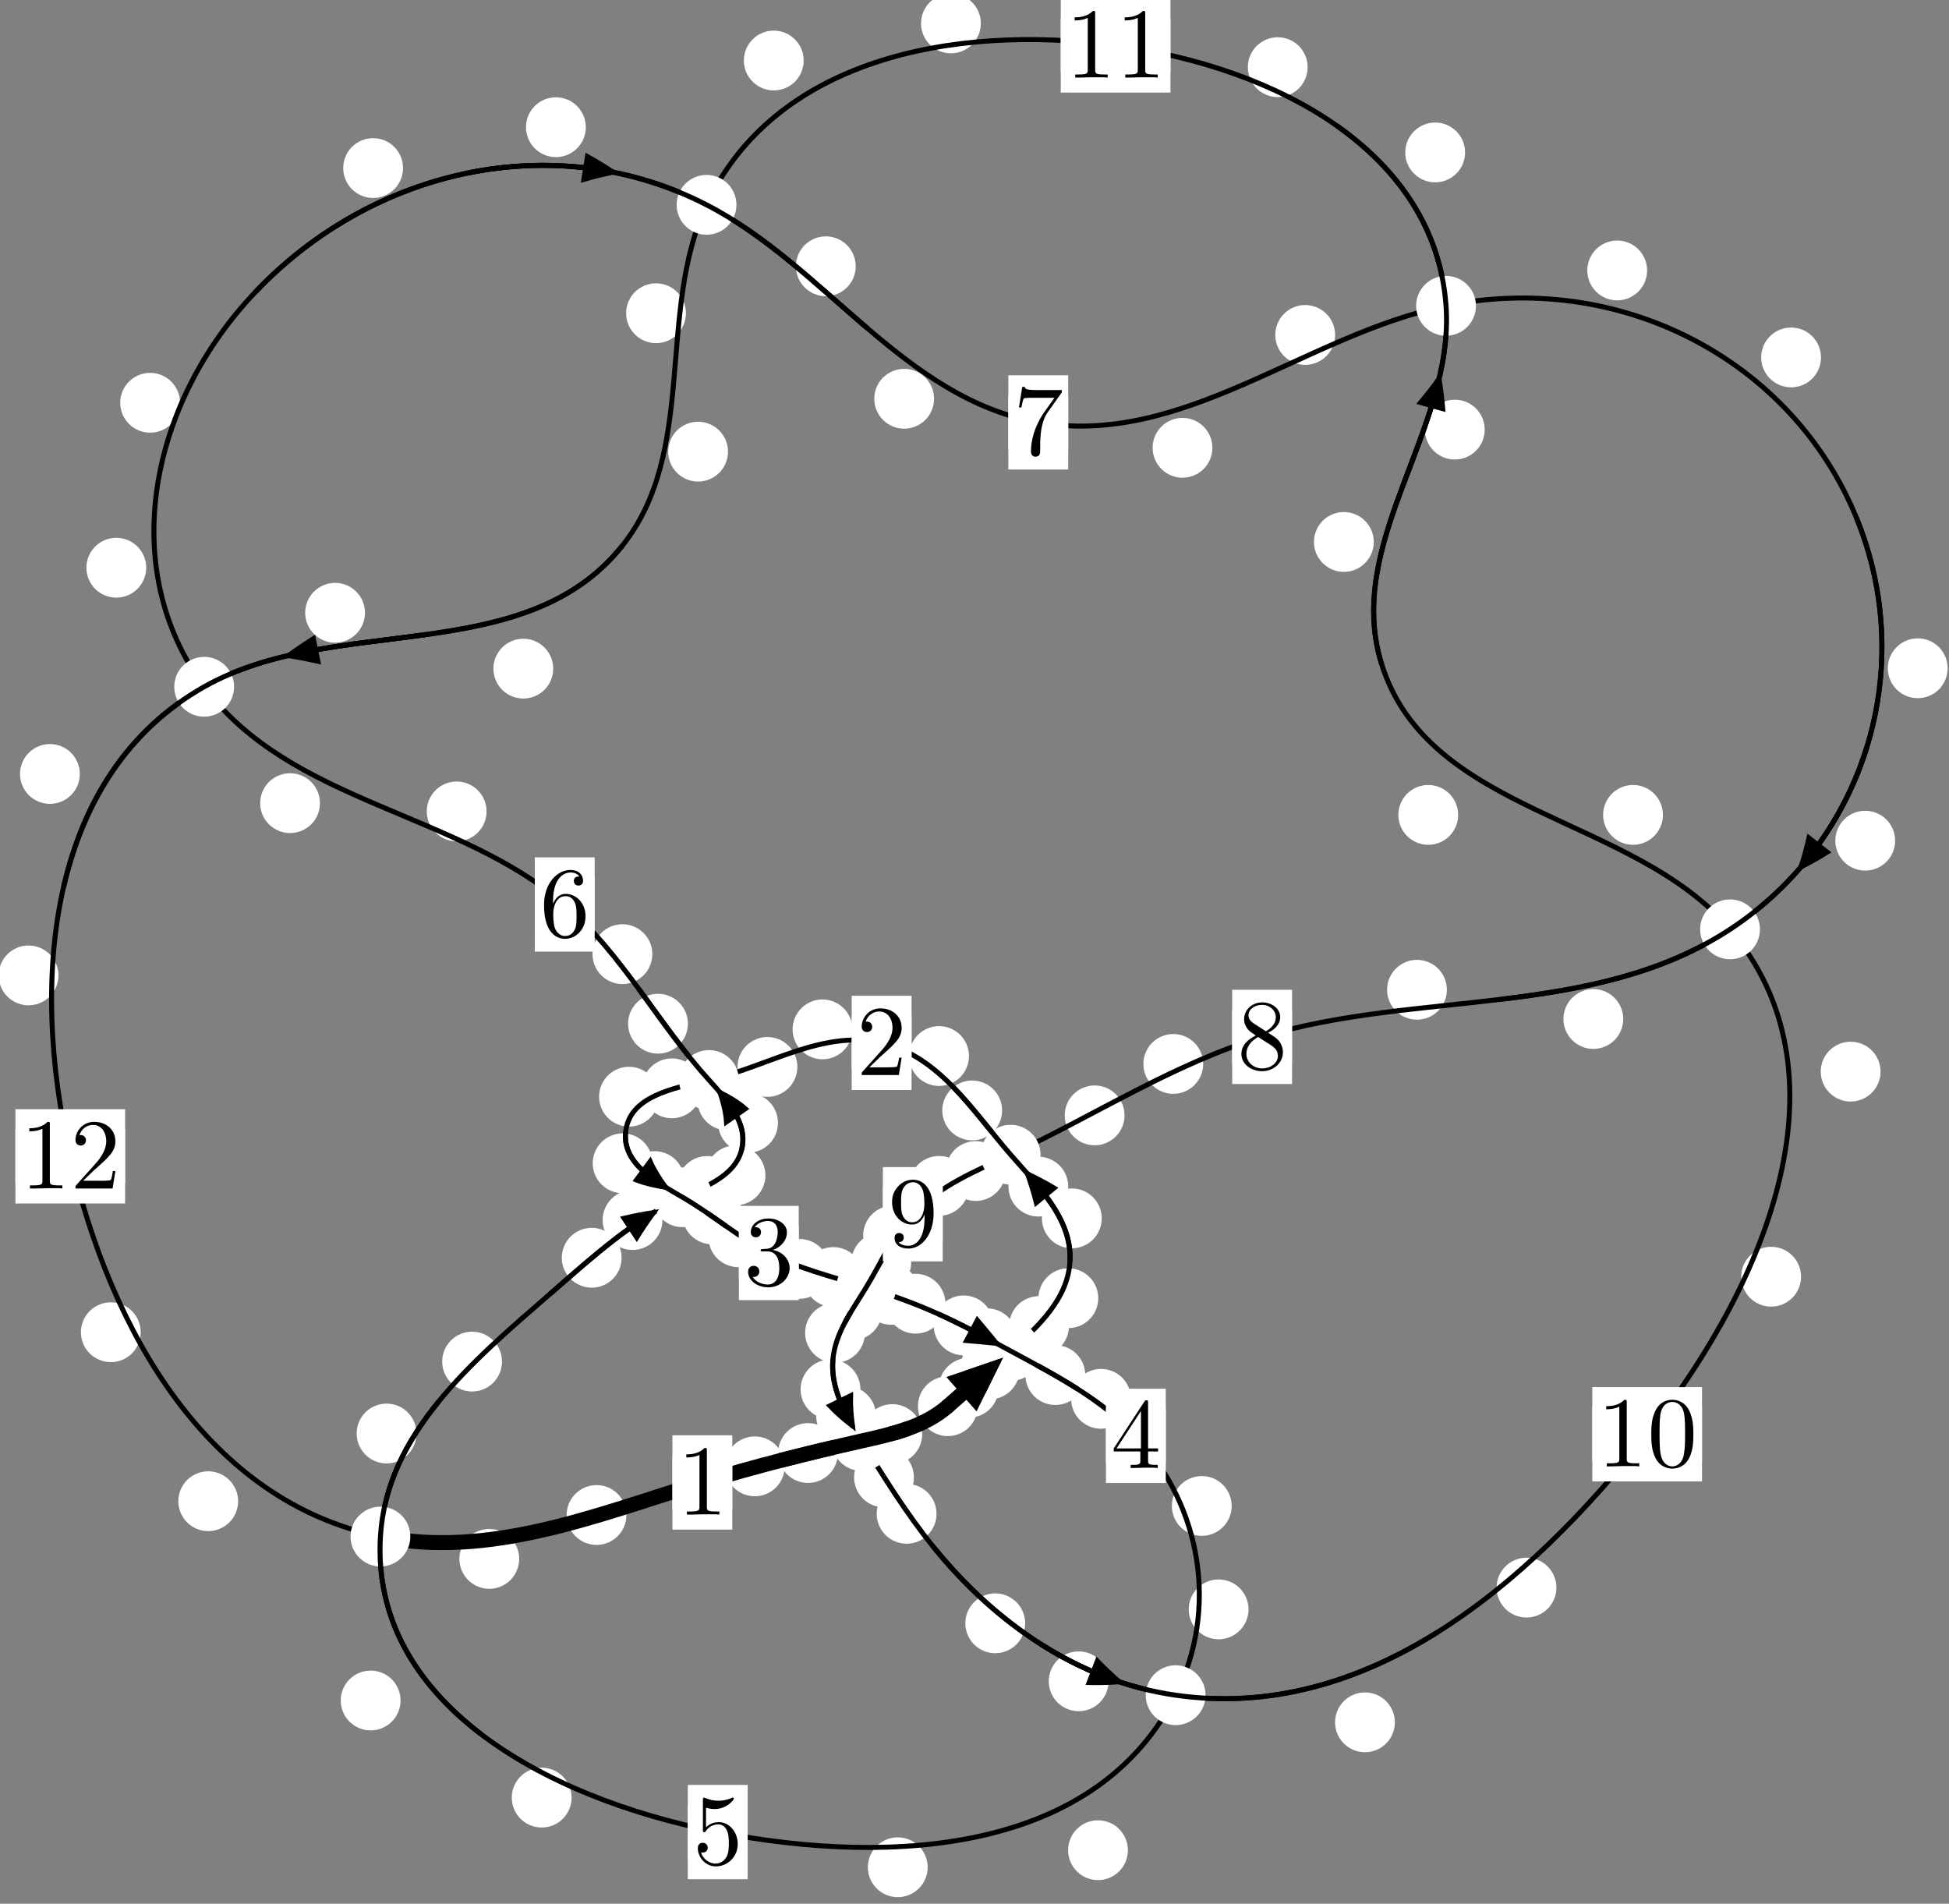 <?xml version="1.0"?>
<!-- Created by MetaPost 1.999 on 2021.07.06:0001 -->
<svg version="1.1" xmlns="http://www.w3.org/2000/svg" xmlns:xlink="http://www.w3.org/1999/xlink" width="194.778" height="190.227" viewBox="0 0 194.778 190.227">
<rect x="0" y="0" width="194.778" height="190.227" fill="#808080" stroke="none"/>
<!-- Original BoundingBox: -101.135239 -54.576279 93.643188 135.650528 -->
  <defs>
    <g transform="scale(0.01,0.01)" id="GLYPHcmr10_48">
      <path style="fill-rule: evenodd;" d="M460 -320C460 -400,455 -480,420 -554C374 -650,292 -666,250 -666C190 -666,117 -640,76 -547C44 -478,39 -400,39 -320C39 -245,43 -155,84 -79C127 2,200 22,249 22C303 22,379 1,423 -94C455 -163,460 -241,460 -320M249 -0C210 -0,151 -25,133 -121C122 -181,122 -273,122 -332C122 -396,122 -462,130 -516C149 -635,224 -644,249 -644C282 -644,348 -626,367 -527C377 -471,377 -395,377 -332C377 -257,377 -189,366 -125C351 -30,294 -0,249 -0"></path>
    </g>
    <g transform="scale(0.01,0.01)" id="GLYPHcmr10_49">
      <path style="fill-rule: evenodd;" d="M294 -640C294 -664,294 -666,271 -666C209 -602,121 -602,89 -602L89 -571C109 -571,168 -571,220 -597L220 -79C220 -43,217 -31,127 -31L95 -31L95 -0L257 -0L130 -3L217 -3L257 -3L297 -3L384 -3L419 -0L419 -31L387 -31C297 -31,294 -42,294 -79"></path>
    </g>
    <g transform="scale(0.01,0.01)" id="GLYPHcmr10_50">
      <path style="fill-rule: evenodd;" d="M127 -77L233 -180C389 -318,449 -372,449 -472C449 -586,359 -666,237 -666C124 -666,50 -574,50 -485C50 -429,100 -429,103 -429C120 -429,155 -441,155 -482C155 -508,137 -534,102 -534C94 -534,92 -534,89 -533C112 -598,166 -635,224 -635C315 -635,358 -554,358 -472C358 -392,308 -313,253 -251L61 -37C50 -26,50 -24,50 -0L421 -0L449 -174L424 -174C419 -144,412 -100,402 -85C395 -77,329 -77,307 -77"></path>
    </g>
    <g transform="scale(0.01,0.01)" id="GLYPHcmr10_51">
      <path style="fill-rule: evenodd;" d="M290 -352C372 -379,430 -449,430 -528C430 -610,342 -666,246 -666C145 -666,69 -606,69 -530C69 -497,91 -478,120 -478C151 -478,171 -500,171 -529C171 -579,124 -579,109 -579C140 -628,206 -641,242 -641C283 -641,338 -619,338 -529C338 -517,336 -459,310 -415C280 -367,246 -364,221 -363C213 -362,189 -360,182 -360C174 -359,167 -358,167 -348C167 -337,174 -337,191 -337L235 -337C317 -337,354 -269,354 -171C354 -35,285 -6,241 -6C198 -6,123 -23,88 -82C123 -77,154 -99,154 -137C154 -173,127 -193,98 -193C74 -193,42 -179,42 -135C42 -44,135 22,244 22C366 22,457 -69,457 -171C457 -253,394 -331,290 -352"></path>
    </g>
    <g transform="scale(0.01,0.01)" id="GLYPHcmr10_52">
      <path style="fill-rule: evenodd;" d="M294 -165L294 -78C294 -42,292 -31,218 -31L197 -31L197 -0L332 -0L238 -3L290 -3L332 -3L374 -3L427 -3L468 -0L468 -31L447 -31C373 -31,371 -42,371 -78L371 -165L471 -165L471 -196L371 -196L371 -651C371 -671,371 -677,355 -677C346 -677,343 -677,335 -665L28 -196L28 -165M300 -196L56 -196L300 -569"></path>
    </g>
    <g transform="scale(0.01,0.01)" id="GLYPHcmr10_53">
      <path style="fill-rule: evenodd;" d="M449 -201C449 -320,367 -420,259 -420C211 -420,168 -404,132 -369L132 -564C152 -558,185 -551,217 -551C340 -551,410 -642,410 -655C410 -661,407 -666,400 -666C399 -666,397 -666,392 -663C372 -654,323 -634,256 -634C216 -634,170 -641,123 -662C115 -665,113 -665,111 -665C101 -665,101 -657,101 -641L101 -345C101 -327,101 -319,115 -319C122 -319,124 -322,128 -328C139 -344,176 -398,257 -398C309 -398,334 -352,342 -334C358 -297,360 -258,360 -208C360 -173,360 -113,336 -71C312 -32,275 -6,229 -6C156 -6,99 -59,82 -118C85 -117,88 -116,99 -116C132 -116,149 -141,149 -165C149 -189,132 -214,99 -214C85 -214,50 -207,50 -161C50 -75,119 22,231 22C347 22,449 -74,449 -201"></path>
    </g>
    <g transform="scale(0.01,0.01)" id="GLYPHcmr10_54">
      <path style="fill-rule: evenodd;" d="M132 -328L132 -352C132 -605,256 -641,307 -641C331 -641,373 -635,395 -601C380 -601,340 -601,340 -556C340 -525,364 -510,386 -510C402 -510,432 -519,432 -558C432 -618,388 -666,305 -666C177 -666,42 -537,42 -316C42 -49,158 22,251 22C362 22,457 -72,457 -204C457 -331,368 -427,257 -427C189 -427,152 -376,132 -328M251 -6C188 -6,158 -66,152 -81C134 -128,134 -208,134 -226C134 -304,166 -404,256 -404C272 -404,318 -404,349 -342C367 -305,367 -254,367 -205C367 -157,367 -107,350 -71C320 -11,274 -6,251 -6"></path>
    </g>
    <g transform="scale(0.01,0.01)" id="GLYPHcmr10_55">
      <path style="fill-rule: evenodd;" d="M476 -609C485 -621,485 -623,485 -644L242 -644C120 -644,118 -657,114 -676L89 -676L56 -470L81 -470C84 -486,93 -549,106 -561C113 -567,191 -567,204 -567L411 -567C400 -551,321 -442,299 -409C209 -274,176 -135,176 -33C176 -23,176 22,222 22C268 22,268 -23,268 -33L268 -84C268 -139,271 -194,279 -248C283 -271,297 -357,341 -419"></path>
    </g>
    <g transform="scale(0.01,0.01)" id="GLYPHcmr10_56">
      <path style="fill-rule: evenodd;" d="M163 -457C117 -487,113 -521,113 -538C113 -599,178 -641,249 -641C322 -641,386 -589,386 -517C386 -460,347 -412,287 -377M309 -362C381 -399,430 -451,430 -517C430 -609,341 -666,250 -666C150 -666,69 -592,69 -499C69 -481,71 -436,113 -389C124 -377,161 -352,186 -335C128 -306,42 -250,42 -151C42 -45,144 22,249 22C362 22,457 -61,457 -168C457 -204,446 -249,408 -291C389 -312,373 -322,309 -362M209 -320L332 -242C360 -223,407 -193,407 -132C407 -58,332 -6,250 -6C164 -6,92 -68,92 -151C92 -209,124 -273,209 -320"></path>
    </g>
    <g transform="scale(0.01,0.01)" id="GLYPHcmr10_57">
      <path style="fill-rule: evenodd;" d="M367 -318L367 -286C367 -52,263 -6,205 -6C188 -6,134 -8,107 -42C151 -42,159 -71,159 -88C159 -119,135 -134,113 -134C97 -134,67 -125,67 -86C67 -19,121 22,206 22C335 22,457 -114,457 -329C457 -598,342 -666,253 -666C198 -666,149 -648,106 -603C65 -558,42 -516,42 -441C42 -316,130 -218,242 -218C303 -218,344 -260,367 -318M243 -241C227 -241,181 -241,150 -304C132 -341,132 -391,132 -440C132 -494,132 -541,153 -578C180 -628,218 -641,253 -641C299 -641,332 -607,349 -562C361 -530,365 -467,365 -421C365 -338,331 -241,243 -241"></path>
    </g>
  </defs>
  <path d="M99.805 138.676C99.805 137.884,99.49 137.124,98.929 136.563C98.369 136.003,97.609 135.688,96.816 135.688C96.023 135.688,95.263 136.003,94.703 136.563C94.142 137.124,93.827 137.884,93.827 138.676C93.827 139.469,94.142 140.229,94.703 140.79C95.263 141.35,96.023 141.665,96.816 141.665C97.609 141.665,98.369 141.35,98.929 140.79C99.49 140.229,99.805 139.469,99.805 138.676Z" style="fill: rgb(100%,100%,100%);stroke: none;"></path>
  <path d="M97.712 140.514C97.712 139.722,97.397 138.961,96.837 138.401C96.276 137.84,95.516 137.525,94.724 137.525C93.931 137.525,93.171 137.84,92.61 138.401C92.05 138.961,91.735 139.722,91.735 140.514C91.735 141.307,92.05 142.067,92.61 142.628C93.171 143.188,93.931 143.503,94.724 143.503C95.516 143.503,96.276 143.188,96.837 142.628C97.397 142.067,97.712 141.307,97.712 140.514Z" style="fill: rgb(100%,100%,100%);stroke: none;"></path>
  <path d="M106.826 132.507C106.826 131.714,106.511 130.954,105.95 130.394C105.39 129.833,104.63 129.518,103.837 129.518C103.044 129.518,102.284 129.833,101.724 130.394C101.163 130.954,100.848 131.714,100.848 132.507C100.848 133.3,101.163 134.06,101.724 134.62C102.284 135.181,103.044 135.496,103.837 135.496C104.63 135.496,105.39 135.181,105.95 134.62C106.511 134.06,106.826 133.3,106.826 132.507Z" style="fill: rgb(100%,100%,100%);stroke: none;"></path>
  <path d="M101.897 136.838C101.897 136.046,101.582 135.286,101.021 134.725C100.461 134.165,99.701 133.85,98.908 133.85C98.115 133.85,97.355 134.165,96.795 134.725C96.234 135.286,95.919 136.046,95.919 136.838C95.919 137.631,96.234 138.391,96.795 138.952C97.355 139.512,98.115 139.827,98.908 139.827C99.701 139.827,100.461 139.512,101.021 138.952C101.582 138.391,101.897 137.631,101.897 136.838Z" style="fill: rgb(100%,100%,100%);stroke: none;"></path>
  <path d="M110.105 121.747C110.105 120.954,109.79 120.194,109.229 119.633C108.669 119.073,107.909 118.758,107.116 118.758C106.323 118.758,105.563 119.073,105.003 119.633C104.442 120.194,104.127 120.954,104.127 121.747C104.127 122.539,104.442 123.3,105.003 123.86C105.563 124.421,106.323 124.736,107.116 124.736C107.909 124.736,108.669 124.421,109.229 123.86C109.79 123.3,110.105 122.539,110.105 121.747Z" style="fill: rgb(100%,100%,100%);stroke: none;"></path>
  <path d="M109.756 129.724C109.756 128.931,109.441 128.171,108.881 127.611C108.32 127.05,107.56 126.735,106.768 126.735C105.975 126.735,105.215 127.05,104.654 127.611C104.094 128.171,103.779 128.931,103.779 129.724C103.779 130.517,104.094 131.277,104.654 131.837C105.215 132.398,105.975 132.713,106.768 132.713C107.56 132.713,108.32 132.398,108.881 131.837C109.441 131.277,109.756 130.517,109.756 129.724Z" style="fill: rgb(100%,100%,100%);stroke: none;"></path>
  <path d="M100.148 110.961C100.148 110.168,99.833 109.408,99.272 108.848C98.712 108.287,97.952 107.972,97.159 107.972C96.366 107.972,95.606 108.287,95.046 108.848C94.485 109.408,94.17 110.168,94.17 110.961C94.17 111.754,94.485 112.514,95.046 113.074C95.606 113.635,96.366 113.95,97.159 113.95C97.952 113.95,98.712 113.635,99.272 113.074C99.833 112.514,100.148 111.754,100.148 110.961Z" style="fill: rgb(100%,100%,100%);stroke: none;"></path>
  <path d="M106.758 118.573C106.758 117.781,106.443 117.021,105.883 116.46C105.322 115.9,104.562 115.585,103.77 115.585C102.977 115.585,102.217 115.9,101.656 116.46C101.096 117.021,100.781 117.781,100.781 118.573C100.781 119.366,101.096 120.126,101.656 120.687C102.217 121.247,102.977 121.562,103.77 121.562C104.562 121.562,105.322 121.247,105.883 120.687C106.443 120.126,106.758 119.366,106.758 118.573Z" style="fill: rgb(100%,100%,100%);stroke: none;"></path>
  <path d="M85.187 102.861C85.187 102.068,84.872 101.308,84.312 100.747C83.751 100.187,82.991 99.872,82.199 99.872C81.406 99.872,80.646 100.187,80.085 100.747C79.525 101.308,79.21 102.068,79.21 102.861C79.21 103.653,79.525 104.413,80.085 104.974C80.646 105.534,81.406 105.849,82.199 105.849C82.991 105.849,83.751 105.534,84.312 104.974C84.872 104.413,85.187 103.653,85.187 102.861Z" style="fill: rgb(100%,100%,100%);stroke: none;"></path>
  <path d="M96.836 105.527C96.836 104.734,96.521 103.974,95.961 103.413C95.4 102.853,94.64 102.538,93.847 102.538C93.055 102.538,92.295 102.853,91.734 103.413C91.174 103.974,90.859 104.734,90.859 105.527C90.859 106.319,91.174 107.079,91.734 107.64C92.295 108.2,93.055 108.515,93.847 108.515C94.64 108.515,95.4 108.2,95.961 107.64C96.521 107.079,96.836 106.319,96.836 105.527Z" style="fill: rgb(100%,100%,100%);stroke: none;"></path>
  <path d="M70.135 108.752C70.135 107.96,69.82 107.199,69.26 106.639C68.699 106.078,67.939 105.763,67.146 105.763C66.354 105.763,65.593 106.078,65.033 106.639C64.472 107.199,64.158 107.96,64.158 108.752C64.158 109.545,64.472 110.305,65.033 110.866C65.593 111.426,66.354 111.741,67.146 111.741C67.939 111.741,68.699 111.426,69.26 110.866C69.82 110.305,70.135 109.545,70.135 108.752Z" style="fill: rgb(100%,100%,100%);stroke: none;"></path>
  <path d="M79.685 106.614C79.685 105.822,79.37 105.061,78.809 104.501C78.249 103.94,77.489 103.626,76.696 103.626C75.903 103.626,75.143 103.94,74.583 104.501C74.022 105.061,73.707 105.822,73.707 106.614C73.707 107.407,74.022 108.167,74.583 108.728C75.143 109.288,75.903 109.603,76.696 109.603C77.489 109.603,78.249 109.288,78.809 108.728C79.37 108.167,79.685 107.407,79.685 106.614Z" style="fill: rgb(100%,100%,100%);stroke: none;"></path>
  <path d="M65.213 116.243C65.213 115.45,64.898 114.69,64.338 114.13C63.777 113.569,63.017 113.254,62.225 113.254C61.432 113.254,60.672 113.569,60.111 114.13C59.551 114.69,59.236 115.45,59.236 116.243C59.236 117.036,59.551 117.796,60.111 118.356C60.672 118.917,61.432 119.232,62.225 119.232C63.017 119.232,63.777 118.917,64.338 118.356C64.898 117.796,65.213 117.036,65.213 116.243Z" style="fill: rgb(100%,100%,100%);stroke: none;"></path>
  <path d="M65.851 109.588C65.851 108.796,65.536 108.036,64.975 107.475C64.415 106.915,63.655 106.6,62.862 106.6C62.069 106.6,61.309 106.915,60.749 107.475C60.188 108.036,59.873 108.796,59.873 109.588C59.873 110.381,60.188 111.141,60.749 111.702C61.309 112.262,62.069 112.577,62.862 112.577C63.655 112.577,64.415 112.262,64.975 111.702C65.536 111.141,65.851 110.381,65.851 109.588Z" style="fill: rgb(100%,100%,100%);stroke: none;"></path>
  <path d="M74.163 121.351C74.163 120.558,73.849 119.798,73.288 119.238C72.728 118.677,71.967 118.362,71.175 118.362C70.382 118.362,69.622 118.677,69.061 119.238C68.501 119.798,68.186 120.558,68.186 121.351C68.186 122.144,68.501 122.904,69.061 123.464C69.622 124.025,70.382 124.34,71.175 124.34C71.967 124.34,72.728 124.025,73.288 123.464C73.849 122.904,74.163 122.144,74.163 121.351Z" style="fill: rgb(100%,100%,100%);stroke: none;"></path>
  <path d="M68.405 118.021C68.405 117.228,68.091 116.468,67.53 115.908C66.97 115.347,66.209 115.032,65.417 115.032C64.624 115.032,63.864 115.347,63.303 115.908C62.743 116.468,62.428 117.228,62.428 118.021C62.428 118.814,62.743 119.574,63.303 120.134C63.864 120.695,64.624 121.01,65.417 121.01C66.209 121.01,66.97 120.695,67.53 120.134C68.091 119.574,68.405 118.814,68.405 118.021Z" style="fill: rgb(100%,100%,100%);stroke: none;"></path>
  <path d="M82.887 126.795C82.887 126.002,82.572 125.242,82.012 124.682C81.451 124.121,80.691 123.806,79.899 123.806C79.106 123.806,78.346 124.121,77.785 124.682C77.225 125.242,76.91 126.002,76.91 126.795C76.91 127.588,77.225 128.348,77.785 128.908C78.346 129.469,79.106 129.784,79.899 129.784C80.691 129.784,81.451 129.469,82.012 128.908C82.572 128.348,82.887 127.588,82.887 126.795Z" style="fill: rgb(100%,100%,100%);stroke: none;"></path>
  <path d="M76.777 123.631C76.777 122.839,76.462 122.079,75.902 121.518C75.342 120.958,74.581 120.643,73.789 120.643C72.996 120.643,72.236 120.958,71.675 121.518C71.115 122.079,70.8 122.839,70.8 123.631C70.8 124.424,71.115 125.184,71.675 125.745C72.236 126.305,72.996 126.62,73.789 126.62C74.581 126.62,75.342 126.305,75.902 125.745C76.462 125.184,76.777 124.424,76.777 123.631Z" style="fill: rgb(100%,100%,100%);stroke: none;"></path>
  <path d="M92.043 129.39C92.043 128.597,91.728 127.837,91.167 127.277C90.607 126.716,89.846 126.401,89.054 126.401C88.261 126.401,87.501 126.716,86.94 127.277C86.38 127.837,86.065 128.597,86.065 129.39C86.065 130.183,86.38 130.943,86.94 131.503C87.501 132.064,88.261 132.379,89.054 132.379C89.846 132.379,90.607 132.064,91.167 131.503C91.728 130.943,92.043 130.183,92.043 129.39Z" style="fill: rgb(100%,100%,100%);stroke: none;"></path>
  <path d="M86.267 127.61C86.267 126.817,85.952 126.057,85.392 125.496C84.831 124.936,84.071 124.621,83.278 124.621C82.486 124.621,81.725 124.936,81.165 125.496C80.605 126.057,80.29 126.817,80.29 127.61C80.29 128.402,80.605 129.163,81.165 129.723C81.725 130.284,82.486 130.598,83.278 130.598C84.071 130.598,84.831 130.284,85.392 129.723C85.952 129.163,86.267 128.402,86.267 127.61Z" style="fill: rgb(100%,100%,100%);stroke: none;"></path>
  <path d="M99.29 132.441C99.29 131.648,98.975 130.888,98.415 130.327C97.854 129.767,97.094 129.452,96.301 129.452C95.509 129.452,94.748 129.767,94.188 130.327C93.627 130.888,93.312 131.648,93.312 132.441C93.312 133.234,93.627 133.994,94.188 134.554C94.748 135.115,95.509 135.43,96.301 135.43C97.094 135.43,97.854 135.115,98.415 134.554C98.975 133.994,99.29 133.234,99.29 132.441Z" style="fill: rgb(100%,100%,100%);stroke: none;"></path>
  <path d="M94.486 130.273C94.486 129.48,94.171 128.72,93.611 128.16C93.05 127.599,92.29 127.284,91.497 127.284C90.705 127.284,89.945 127.599,89.384 128.16C88.824 128.72,88.509 129.48,88.509 130.273C88.509 131.066,88.824 131.826,89.384 132.386C89.945 132.947,90.705 133.262,91.497 133.262C92.29 133.262,93.05 132.947,93.611 132.386C94.171 131.826,94.486 131.066,94.486 130.273Z" style="fill: rgb(100%,100%,100%);stroke: none;"></path>
  <path d="M108.454 137.405C108.454 136.613,108.139 135.853,107.579 135.292C107.018 134.732,106.258 134.417,105.466 134.417C104.673 134.417,103.913 134.732,103.352 135.292C102.792 135.853,102.477 136.613,102.477 137.405C102.477 138.198,102.792 138.958,103.352 139.519C103.913 140.079,104.673 140.394,105.466 140.394C106.258 140.394,107.018 140.079,107.579 139.519C108.139 138.958,108.454 138.198,108.454 137.405Z" style="fill: rgb(100%,100%,100%);stroke: none;"></path>
  <path d="M101.634 133.732C101.634 132.939,101.32 132.179,100.759 131.619C100.199 131.058,99.438 130.743,98.646 130.743C97.853 130.743,97.093 131.058,96.532 131.619C95.972 132.179,95.657 132.939,95.657 133.732C95.657 134.525,95.972 135.285,96.532 135.845C97.093 136.406,97.853 136.721,98.646 136.721C99.438 136.721,100.199 136.406,100.759 135.845C101.32 135.285,101.634 134.525,101.634 133.732Z" style="fill: rgb(100%,100%,100%);stroke: none;"></path>
  <path d="M123.091 150.485C123.091 149.692,122.776 148.932,122.215 148.371C121.655 147.811,120.895 147.496,120.102 147.496C119.309 147.496,118.549 147.811,117.989 148.371C117.428 148.932,117.113 149.692,117.113 150.485C117.113 151.277,117.428 152.037,117.989 152.598C118.549 153.158,119.309 153.473,120.102 153.473C120.895 153.473,121.655 153.158,122.215 152.598C122.776 152.037,123.091 151.277,123.091 150.485Z" style="fill: rgb(100%,100%,100%);stroke: none;"></path>
  <path d="M113.023 139.78C113.023 138.987,112.708 138.227,112.148 137.667C111.587 137.106,110.827 136.791,110.034 136.791C109.242 136.791,108.481 137.106,107.921 137.667C107.36 138.227,107.046 138.987,107.046 139.78C107.046 140.573,107.36 141.333,107.921 141.893C108.481 142.454,109.242 142.769,110.034 142.769C110.827 142.769,111.587 142.454,112.148 141.893C112.708 141.333,113.023 140.573,113.023 139.78Z" style="fill: rgb(100%,100%,100%);stroke: none;"></path>
  <path d="M112.72 184.884C112.72 184.091,112.405 183.331,111.845 182.771C111.284 182.21,110.524 181.895,109.731 181.895C108.939 181.895,108.178 182.21,107.618 182.771C107.058 183.331,106.743 184.091,106.743 184.884C106.743 185.677,107.058 186.437,107.618 186.997C108.178 187.558,108.939 187.873,109.731 187.873C110.524 187.873,111.284 187.558,111.845 186.997C112.405 186.437,112.72 185.677,112.72 184.884Z" style="fill: rgb(100%,100%,100%);stroke: none;"></path>
  <path d="M124.774 160.817C124.774 160.024,124.459 159.264,123.899 158.704C123.338 158.143,122.578 157.828,121.786 157.828C120.993 157.828,120.233 158.143,119.672 158.704C119.112 159.264,118.797 160.024,118.797 160.817C118.797 161.61,119.112 162.37,119.672 162.93C120.233 163.491,120.993 163.806,121.786 163.806C122.578 163.806,123.338 163.491,123.899 162.93C124.459 162.37,124.774 161.61,124.774 160.817Z" style="fill: rgb(100%,100%,100%);stroke: none;"></path>
  <path d="M57.124 179.63C57.124 178.837,56.809 178.077,56.249 177.516C55.688 176.956,54.928 176.641,54.135 176.641C53.343 176.641,52.583 176.956,52.022 177.516C51.462 178.077,51.147 178.837,51.147 179.63C51.147 180.422,51.462 181.182,52.022 181.743C52.583 182.303,53.343 182.618,54.135 182.618C54.928 182.618,55.688 182.303,56.249 181.743C56.809 181.182,57.124 180.422,57.124 179.63Z" style="fill: rgb(100%,100%,100%);stroke: none;"></path>
  <path d="M92.71 186.588C92.71 185.795,92.395 185.035,91.834 184.474C91.274 183.914,90.514 183.599,89.721 183.599C88.928 183.599,88.168 183.914,87.608 184.474C87.047 185.035,86.732 185.795,86.732 186.588C86.732 187.38,87.047 188.14,87.608 188.701C88.168 189.261,88.928 189.576,89.721 189.576C90.514 189.576,91.274 189.261,91.834 188.701C92.395 188.14,92.71 187.38,92.71 186.588Z" style="fill: rgb(100%,100%,100%);stroke: none;"></path>
  <path d="M41.621 143.246C41.621 142.453,41.306 141.693,40.746 141.132C40.185 140.572,39.425 140.257,38.633 140.257C37.84 140.257,37.08 140.572,36.519 141.132C35.959 141.693,35.644 142.453,35.644 143.246C35.644 144.038,35.959 144.798,36.519 145.359C37.08 145.919,37.84 146.234,38.633 146.234C39.425 146.234,40.185 145.919,40.746 145.359C41.306 144.798,41.621 144.038,41.621 143.246Z" style="fill: rgb(100%,100%,100%);stroke: none;"></path>
  <path d="M40.031 169.923C40.031 169.131,39.716 168.37,39.155 167.81C38.595 167.249,37.835 166.935,37.042 166.935C36.249 166.935,35.489 167.249,34.929 167.81C34.368 168.37,34.053 169.131,34.053 169.923C34.053 170.716,34.368 171.476,34.929 172.037C35.489 172.597,36.249 172.912,37.042 172.912C37.835 172.912,38.595 172.597,39.155 172.037C39.716 171.476,40.031 170.716,40.031 169.923Z" style="fill: rgb(100%,100%,100%);stroke: none;"></path>
  <path d="M62.122 125.683C62.122 124.891,61.807 124.131,61.247 123.57C60.686 123.01,59.926 122.695,59.133 122.695C58.341 122.695,57.58 123.01,57.02 123.57C56.459 124.131,56.145 124.891,56.145 125.683C56.145 126.476,56.459 127.236,57.02 127.797C57.58 128.357,58.341 128.672,59.133 128.672C59.926 128.672,60.686 128.357,61.247 127.797C61.807 127.236,62.122 126.476,62.122 125.683Z" style="fill: rgb(100%,100%,100%);stroke: none;"></path>
  <path d="M50.168 136.058C50.168 135.265,49.853 134.505,49.293 133.945C48.732 133.384,47.972 133.069,47.179 133.069C46.387 133.069,45.627 133.384,45.066 133.945C44.506 134.505,44.191 135.265,44.191 136.058C44.191 136.851,44.506 137.611,45.066 138.171C45.627 138.732,46.387 139.047,47.179 139.047C47.972 139.047,48.732 138.732,49.293 138.171C49.853 137.611,50.168 136.851,50.168 136.058Z" style="fill: rgb(100%,100%,100%);stroke: none;"></path>
  <path d="M73.666 118.508C73.666 117.715,73.351 116.955,72.791 116.394C72.23 115.834,71.47 115.519,70.678 115.519C69.885 115.519,69.125 115.834,68.564 116.394C68.004 116.955,67.689 117.715,67.689 118.508C67.689 119.3,68.004 120.061,68.564 120.621C69.125 121.182,69.885 121.497,70.678 121.497C71.47 121.497,72.23 121.182,72.791 120.621C73.351 120.061,73.666 119.3,73.666 118.508Z" style="fill: rgb(100%,100%,100%);stroke: none;"></path>
  <path d="M66.203 121.915C66.203 121.122,65.888 120.362,65.328 119.802C64.767 119.241,64.007 118.926,63.214 118.926C62.422 118.926,61.661 119.241,61.101 119.802C60.54 120.362,60.226 121.122,60.226 121.915C60.226 122.708,60.54 123.468,61.101 124.028C61.661 124.589,62.422 124.904,63.214 124.904C64.007 124.904,64.767 124.589,65.328 124.028C65.888 123.468,66.203 122.708,66.203 121.915Z" style="fill: rgb(100%,100%,100%);stroke: none;"></path>
  <path d="M77.747 112.201C77.747 111.408,77.432 110.648,76.871 110.087C76.311 109.527,75.55 109.212,74.758 109.212C73.965 109.212,73.205 109.527,72.644 110.087C72.084 110.648,71.769 111.408,71.769 112.201C71.769 112.993,72.084 113.753,72.644 114.314C73.205 114.874,73.965 115.189,74.758 115.189C75.55 115.189,76.311 114.874,76.871 114.314C77.432 113.753,77.747 112.993,77.747 112.201Z" style="fill: rgb(100%,100%,100%);stroke: none;"></path>
  <path d="M76.493 117.45C76.493 116.657,76.178 115.897,75.618 115.337C75.057 114.776,74.297 114.461,73.504 114.461C72.712 114.461,71.952 114.776,71.391 115.337C70.831 115.897,70.516 116.657,70.516 117.45C70.516 118.243,70.831 119.003,71.391 119.563C71.952 120.124,72.712 120.439,73.504 120.439C74.297 120.439,75.057 120.124,75.618 119.563C76.178 119.003,76.493 118.243,76.493 117.45Z" style="fill: rgb(100%,100%,100%);stroke: none;"></path>
  <path d="M68.747 102.295C68.747 101.503,68.432 100.743,67.872 100.182C67.311 99.622,66.551 99.307,65.758 99.307C64.966 99.307,64.205 99.622,63.645 100.182C63.084 100.743,62.77 101.503,62.77 102.295C62.77 103.088,63.084 103.848,63.645 104.409C64.205 104.969,64.966 105.284,65.758 105.284C66.551 105.284,67.311 104.969,67.872 104.409C68.432 103.848,68.747 103.088,68.747 102.295Z" style="fill: rgb(100%,100%,100%);stroke: none;"></path>
  <path d="M75.688 109.961C75.688 109.168,75.373 108.408,74.813 107.848C74.253 107.287,73.492 106.972,72.7 106.972C71.907 106.972,71.147 107.287,70.586 107.848C70.026 108.408,69.711 109.168,69.711 109.961C69.711 110.754,70.026 111.514,70.586 112.074C71.147 112.635,71.907 112.95,72.7 112.95C73.492 112.95,74.253 112.635,74.813 112.074C75.373 111.514,75.688 110.754,75.688 109.961Z" style="fill: rgb(100%,100%,100%);stroke: none;"></path>
  <path d="M48.627 81.082C48.627 80.29,48.312 79.53,47.751 78.969C47.191 78.409,46.431 78.094,45.638 78.094C44.845 78.094,44.085 78.409,43.525 78.969C42.964 79.53,42.649 80.29,42.649 81.082C42.649 81.875,42.964 82.635,43.525 83.196C44.085 83.756,44.845 84.071,45.638 84.071C46.431 84.071,47.191 83.756,47.751 83.196C48.312 82.635,48.627 81.875,48.627 81.082Z" style="fill: rgb(100%,100%,100%);stroke: none;"></path>
  <path d="M65.191 95.344C65.191 94.551,64.876 93.791,64.316 93.231C63.755 92.67,62.995 92.355,62.203 92.355C61.41 92.355,60.65 92.67,60.089 93.231C59.529 93.791,59.214 94.551,59.214 95.344C59.214 96.137,59.529 96.897,60.089 97.457C60.65 98.018,61.41 98.333,62.203 98.333C62.995 98.333,63.755 98.018,64.316 97.457C64.876 96.897,65.191 96.137,65.191 95.344Z" style="fill: rgb(100%,100%,100%);stroke: none;"></path>
  <path d="M14.612 56.73C14.612 55.938,14.297 55.177,13.736 54.617C13.176 54.056,12.415 53.742,11.623 53.742C10.83 53.742,10.07 54.056,9.509 54.617C8.949 55.177,8.634 55.938,8.634 56.73C8.634 57.523,8.949 58.283,9.509 58.844C10.07 59.404,10.83 59.719,11.623 59.719C12.415 59.719,13.176 59.404,13.736 58.844C14.297 58.283,14.612 57.523,14.612 56.73Z" style="fill: rgb(100%,100%,100%);stroke: none;"></path>
  <path d="M31.977 80.255C31.977 79.463,31.662 78.703,31.102 78.142C30.541 77.582,29.781 77.267,28.989 77.267C28.196 77.267,27.436 77.582,26.875 78.142C26.315 78.703,26 79.463,26 80.255C26 81.048,26.315 81.808,26.875 82.369C27.436 82.929,28.196 83.244,28.989 83.244C29.781 83.244,30.541 82.929,31.102 82.369C31.662 81.808,31.977 81.048,31.977 80.255Z" style="fill: rgb(100%,100%,100%);stroke: none;"></path>
  <path d="M40.277 16.794C40.277 16.001,39.962 15.241,39.402 14.681C38.841 14.12,38.081 13.805,37.288 13.805C36.495 13.805,35.735 14.12,35.175 14.681C34.614 15.241,34.299 16.001,34.299 16.794C34.299 17.587,34.614 18.347,35.175 18.907C35.735 19.468,36.495 19.783,37.288 19.783C38.081 19.783,38.841 19.468,39.402 18.907C39.962 18.347,40.277 17.587,40.277 16.794Z" style="fill: rgb(100%,100%,100%);stroke: none;"></path>
  <path d="M17.992 40.248C17.992 39.455,17.677 38.695,17.117 38.135C16.556 37.574,15.796 37.259,15.003 37.259C14.211 37.259,13.45 37.574,12.89 38.135C12.329 38.695,12.014 39.455,12.014 40.248C12.014 41.041,12.329 41.801,12.89 42.361C13.45 42.922,14.211 43.237,15.003 43.237C15.796 43.237,16.556 42.922,17.117 42.361C17.677 41.801,17.992 41.041,17.992 40.248Z" style="fill: rgb(100%,100%,100%);stroke: none;"></path>
  <path d="M85.519 26.608C85.519 25.815,85.204 25.055,84.643 24.495C84.083 23.934,83.323 23.619,82.53 23.619C81.737 23.619,80.977 23.934,80.417 24.495C79.856 25.055,79.541 25.815,79.541 26.608C79.541 27.401,79.856 28.161,80.417 28.721C80.977 29.282,81.737 29.597,82.53 29.597C83.323 29.597,84.083 29.282,84.643 28.721C85.204 28.161,85.519 27.401,85.519 26.608Z" style="fill: rgb(100%,100%,100%);stroke: none;"></path>
  <path d="M58.544 12.712C58.544 11.919,58.229 11.159,57.668 10.599C57.108 10.038,56.348 9.723,55.555 9.723C54.762 9.723,54.002 10.038,53.442 10.599C52.881 11.159,52.566 11.919,52.566 12.712C52.566 13.505,52.881 14.265,53.442 14.825C54.002 15.386,54.762 15.701,55.555 15.701C56.348 15.701,57.108 15.386,57.668 14.825C58.229 14.265,58.544 13.505,58.544 12.712Z" style="fill: rgb(100%,100%,100%);stroke: none;"></path>
  <path d="M121.164 44.747C121.164 43.954,120.849 43.194,120.289 42.634C119.728 42.073,118.968 41.758,118.175 41.758C117.383 41.758,116.623 42.073,116.062 42.634C115.502 43.194,115.187 43.954,115.187 44.747C115.187 45.54,115.502 46.3,116.062 46.86C116.623 47.421,117.383 47.736,118.175 47.736C118.968 47.736,119.728 47.421,120.289 46.86C120.849 46.3,121.164 45.54,121.164 44.747Z" style="fill: rgb(100%,100%,100%);stroke: none;"></path>
  <path d="M93.349 39.848C93.349 39.055,93.034 38.295,92.474 37.734C91.913 37.174,91.153 36.859,90.36 36.859C89.568 36.859,88.807 37.174,88.247 37.734C87.687 38.295,87.372 39.055,87.372 39.848C87.372 40.64,87.687 41.4,88.247 41.961C88.807 42.521,89.568 42.836,90.36 42.836C91.153 42.836,91.913 42.521,92.474 41.961C93.034 41.4,93.349 40.64,93.349 39.848Z" style="fill: rgb(100%,100%,100%);stroke: none;"></path>
  <path d="M164.608 27.025C164.608 26.232,164.293 25.472,163.732 24.911C163.172 24.351,162.412 24.036,161.619 24.036C160.826 24.036,160.066 24.351,159.506 24.911C158.945 25.472,158.63 26.232,158.63 27.025C158.63 27.817,158.945 28.578,159.506 29.138C160.066 29.699,160.826 30.014,161.619 30.014C162.412 30.014,163.172 29.699,163.732 29.138C164.293 28.578,164.608 27.817,164.608 27.025Z" style="fill: rgb(100%,100%,100%);stroke: none;"></path>
  <path d="M133.427 33.469C133.427 32.676,133.112 31.916,132.551 31.355C131.991 30.795,131.231 30.48,130.438 30.48C129.645 30.48,128.885 30.795,128.325 31.355C127.764 31.916,127.449 32.676,127.449 33.469C127.449 34.261,127.764 35.021,128.325 35.582C128.885 36.142,129.645 36.457,130.438 36.457C131.231 36.457,131.991 36.142,132.551 35.582C133.112 35.021,133.427 34.261,133.427 33.469Z" style="fill: rgb(100%,100%,100%);stroke: none;"></path>
  <path d="M194.643 66.778C194.643 65.985,194.328 65.225,193.768 64.665C193.207 64.104,192.447 63.789,191.654 63.789C190.862 63.789,190.102 64.104,189.541 64.665C188.981 65.225,188.666 65.985,188.666 66.778C188.666 67.571,188.981 68.331,189.541 68.891C190.102 69.452,190.862 69.767,191.654 69.767C192.447 69.767,193.207 69.452,193.768 68.891C194.328 68.331,194.643 67.571,194.643 66.778Z" style="fill: rgb(100%,100%,100%);stroke: none;"></path>
  <path d="M181.986 35.716C181.986 34.924,181.671 34.163,181.111 33.603C180.55 33.042,179.79 32.728,178.997 32.728C178.205 32.728,177.445 33.042,176.884 33.603C176.324 34.163,176.009 34.924,176.009 35.716C176.009 36.509,176.324 37.269,176.884 37.83C177.445 38.39,178.205 38.705,178.997 38.705C179.79 38.705,180.55 38.39,181.111 37.83C181.671 37.269,181.986 36.509,181.986 35.716Z" style="fill: rgb(100%,100%,100%);stroke: none;"></path>
  <path d="M162.222 101.824C162.222 101.031,161.907 100.271,161.347 99.71C160.786 99.15,160.026 98.835,159.234 98.835C158.441 98.835,157.681 99.15,157.12 99.71C156.56 100.271,156.245 101.031,156.245 101.824C156.245 102.616,156.56 103.376,157.12 103.937C157.681 104.497,158.441 104.812,159.234 104.812C160.026 104.812,160.786 104.497,161.347 103.937C161.907 103.376,162.222 102.616,162.222 101.824Z" style="fill: rgb(100%,100%,100%);stroke: none;"></path>
  <path d="M189.395 84.006C189.395 83.213,189.08 82.453,188.519 81.892C187.959 81.332,187.199 81.017,186.406 81.017C185.613 81.017,184.853 81.332,184.293 81.892C183.732 82.453,183.417 83.213,183.417 84.006C183.417 84.798,183.732 85.559,184.293 86.119C184.853 86.68,185.613 86.994,186.406 86.994C187.199 86.994,187.959 86.68,188.519 86.119C189.08 85.559,189.395 84.798,189.395 84.006Z" style="fill: rgb(100%,100%,100%);stroke: none;"></path>
  <path d="M120.243 106.315C120.243 105.522,119.928 104.762,119.368 104.202C118.807 103.641,118.047 103.326,117.255 103.326C116.462 103.326,115.702 103.641,115.141 104.202C114.581 104.762,114.266 105.522,114.266 106.315C114.266 107.108,114.581 107.868,115.141 108.428C115.702 108.989,116.462 109.304,117.255 109.304C118.047 109.304,118.807 108.989,119.368 108.428C119.928 107.868,120.243 107.108,120.243 106.315Z" style="fill: rgb(100%,100%,100%);stroke: none;"></path>
  <path d="M144.597 98.904C144.597 98.111,144.282 97.351,143.722 96.791C143.161 96.23,142.401 95.915,141.609 95.915C140.816 95.915,140.056 96.23,139.495 96.791C138.935 97.351,138.62 98.111,138.62 98.904C138.62 99.697,138.935 100.457,139.495 101.017C140.056 101.578,140.816 101.893,141.609 101.893C142.401 101.893,143.161 101.578,143.722 101.017C144.282 100.457,144.597 99.697,144.597 98.904Z" style="fill: rgb(100%,100%,100%);stroke: none;"></path>
  <path d="M100.499 117.017C100.499 116.225,100.184 115.464,99.624 114.904C99.063 114.344,98.303 114.029,97.511 114.029C96.718 114.029,95.958 114.344,95.397 114.904C94.837 115.464,94.522 116.225,94.522 117.017C94.522 117.81,94.837 118.57,95.397 119.131C95.958 119.691,96.718 120.006,97.511 120.006C98.303 120.006,99.063 119.691,99.624 119.131C100.184 118.57,100.499 117.81,100.499 117.017Z" style="fill: rgb(100%,100%,100%);stroke: none;"></path>
  <path d="M112.383 111.454C112.383 110.662,112.068 109.902,111.508 109.341C110.947 108.781,110.187 108.466,109.395 108.466C108.602 108.466,107.842 108.781,107.281 109.341C106.721 109.902,106.406 110.662,106.406 111.454C106.406 112.247,106.721 113.007,107.281 113.568C107.842 114.128,108.602 114.443,109.395 114.443C110.187 114.443,110.947 114.128,111.508 113.568C112.068 113.007,112.383 112.247,112.383 111.454Z" style="fill: rgb(100%,100%,100%);stroke: none;"></path>
  <path d="M92.242 123.46C92.242 122.667,91.927 121.907,91.366 121.347C90.806 120.786,90.046 120.471,89.253 120.471C88.46 120.471,87.7 120.786,87.14 121.347C86.579 121.907,86.264 122.667,86.264 123.46C86.264 124.253,86.579 125.013,87.14 125.573C87.7 126.134,88.46 126.449,89.253 126.449C90.046 126.449,90.806 126.134,91.366 125.573C91.927 125.013,92.242 124.253,92.242 123.46Z" style="fill: rgb(100%,100%,100%);stroke: none;"></path>
  <path d="M96.836 118.501C96.836 117.708,96.521 116.948,95.961 116.388C95.4 115.827,94.64 115.512,93.847 115.512C93.055 115.512,92.294 115.827,91.734 116.388C91.174 116.948,90.859 117.708,90.859 118.501C90.859 119.294,91.174 120.054,91.734 120.614C92.294 121.175,93.055 121.49,93.847 121.49C94.64 121.49,95.4 121.175,95.961 120.614C96.521 120.054,96.836 119.294,96.836 118.501Z" style="fill: rgb(100%,100%,100%);stroke: none;"></path>
  <path d="M88.16 130.942C88.16 130.149,87.845 129.389,87.285 128.829C86.724 128.268,85.964 127.953,85.171 127.953C84.379 127.953,83.619 128.268,83.058 128.829C82.498 129.389,82.183 130.149,82.183 130.942C82.183 131.735,82.498 132.495,83.058 133.055C83.619 133.616,84.379 133.931,85.171 133.931C85.964 133.931,86.724 133.616,87.285 133.055C87.845 132.495,88.16 131.735,88.16 130.942Z" style="fill: rgb(100%,100%,100%);stroke: none;"></path>
  <path d="M91.059 126.152C91.059 125.359,90.744 124.599,90.184 124.039C89.623 123.478,88.863 123.163,88.07 123.163C87.278 123.163,86.517 123.478,85.957 124.039C85.396 124.599,85.082 125.359,85.082 126.152C85.082 126.945,85.396 127.705,85.957 128.265C86.517 128.826,87.278 129.141,88.07 129.141C88.863 129.141,89.623 128.826,90.184 128.265C90.744 127.705,91.059 126.945,91.059 126.152Z" style="fill: rgb(100%,100%,100%);stroke: none;"></path>
  <path d="M85.987 138.833C85.987 138.041,85.672 137.281,85.111 136.72C84.551 136.16,83.791 135.845,82.998 135.845C82.205 135.845,81.445 136.16,80.885 136.72C80.324 137.281,80.009 138.041,80.009 138.833C80.009 139.626,80.324 140.386,80.885 140.947C81.445 141.507,82.205 141.822,82.998 141.822C83.791 141.822,84.551 141.507,85.111 140.947C85.672 140.386,85.987 139.626,85.987 138.833Z" style="fill: rgb(100%,100%,100%);stroke: none;"></path>
  <path d="M86.44 133.188C86.44 132.396,86.125 131.636,85.564 131.075C85.004 130.515,84.244 130.2,83.451 130.2C82.658 130.2,81.898 130.515,81.338 131.075C80.777 131.636,80.462 132.396,80.462 133.188C80.462 133.981,80.777 134.741,81.338 135.302C81.898 135.862,82.658 136.177,83.451 136.177C84.244 136.177,85.004 135.862,85.564 135.302C86.125 134.741,86.44 133.981,86.44 133.188Z" style="fill: rgb(100%,100%,100%);stroke: none;"></path>
  <path d="M91.333 147.63C91.333 146.838,91.018 146.077,90.457 145.517C89.897 144.956,89.137 144.642,88.344 144.642C87.551 144.642,86.791 144.956,86.231 145.517C85.67 146.077,85.355 146.838,85.355 147.63C85.355 148.423,85.67 149.183,86.231 149.744C86.791 150.304,87.551 150.619,88.344 150.619C89.137 150.619,89.897 150.304,90.457 149.744C91.018 149.183,91.333 148.423,91.333 147.63Z" style="fill: rgb(100%,100%,100%);stroke: none;"></path>
  <path d="M87.548 141.487C87.548 140.695,87.233 139.935,86.673 139.374C86.112 138.814,85.352 138.499,84.559 138.499C83.766 138.499,83.006 138.814,82.446 139.374C81.885 139.935,81.57 140.695,81.57 141.487C81.57 142.28,81.885 143.04,82.446 143.601C83.006 144.161,83.766 144.476,84.559 144.476C85.352 144.476,86.112 144.161,86.673 143.601C87.233 143.04,87.548 142.28,87.548 141.487Z" style="fill: rgb(100%,100%,100%);stroke: none;"></path>
  <path d="M102.45 162.21C102.45 161.417,102.135 160.657,101.575 160.096C101.014 159.536,100.254 159.221,99.461 159.221C98.669 159.221,97.909 159.536,97.348 160.096C96.788 160.657,96.473 161.417,96.473 162.21C96.473 163.002,96.788 163.762,97.348 164.323C97.909 164.883,98.669 165.198,99.461 165.198C100.254 165.198,101.014 164.883,101.575 164.323C102.135 163.762,102.45 163.002,102.45 162.21Z" style="fill: rgb(100%,100%,100%);stroke: none;"></path>
  <path d="M93.594 151.269C93.594 150.476,93.279 149.716,92.718 149.155C92.158 148.595,91.398 148.28,90.605 148.28C89.812 148.28,89.052 148.595,88.492 149.155C87.931 149.716,87.616 150.476,87.616 151.269C87.616 152.061,87.931 152.821,88.492 153.382C89.052 153.942,89.812 154.257,90.605 154.257C91.398 154.257,92.158 153.942,92.718 153.382C93.279 152.821,93.594 152.061,93.594 151.269Z" style="fill: rgb(100%,100%,100%);stroke: none;"></path>
  <path d="M139.4 172.105C139.4 171.312,139.085 170.552,138.524 169.992C137.964 169.431,137.204 169.116,136.411 169.116C135.618 169.116,134.858 169.431,134.298 169.992C133.737 170.552,133.422 171.312,133.422 172.105C133.422 172.898,133.737 173.658,134.298 174.218C134.858 174.779,135.618 175.094,136.411 175.094C137.204 175.094,137.964 174.779,138.524 174.218C139.085 173.658,139.4 172.898,139.4 172.105Z" style="fill: rgb(100%,100%,100%);stroke: none;"></path>
  <path d="M110.787 168.005C110.787 167.213,110.472 166.453,109.912 165.892C109.351 165.332,108.591 165.017,107.798 165.017C107.006 165.017,106.245 165.332,105.685 165.892C105.124 166.453,104.81 167.213,104.81 168.005C104.81 168.798,105.124 169.558,105.685 170.119C106.245 170.679,107.006 170.994,107.798 170.994C108.591 170.994,109.351 170.679,109.912 170.119C110.472 169.558,110.787 168.798,110.787 168.005Z" style="fill: rgb(100%,100%,100%);stroke: none;"></path>
  <path d="M179.992 127.577C179.992 126.784,179.677 126.024,179.116 125.464C178.556 124.903,177.796 124.588,177.003 124.588C176.21 124.588,175.45 124.903,174.89 125.464C174.329 126.024,174.014 126.784,174.014 127.577C174.014 128.37,174.329 129.13,174.89 129.69C175.45 130.251,176.21 130.566,177.003 130.566C177.796 130.566,178.556 130.251,179.116 129.69C179.677 129.13,179.992 128.37,179.992 127.577Z" style="fill: rgb(100%,100%,100%);stroke: none;"></path>
  <path d="M155.544 158.644C155.544 157.851,155.229 157.091,154.669 156.531C154.108 155.97,153.348 155.655,152.555 155.655C151.763 155.655,151.002 155.97,150.442 156.531C149.882 157.091,149.567 157.851,149.567 158.644C149.567 159.437,149.882 160.197,150.442 160.757C151.002 161.318,151.763 161.633,152.555 161.633C153.348 161.633,154.108 161.318,154.669 160.757C155.229 160.197,155.544 159.437,155.544 158.644Z" style="fill: rgb(100%,100%,100%);stroke: none;"></path>
  <path d="M166.189 81.429C166.189 80.636,165.874 79.876,165.314 79.316C164.753 78.755,163.993 78.44,163.2 78.44C162.408 78.44,161.648 78.755,161.087 79.316C160.527 79.876,160.212 80.636,160.212 81.429C160.212 82.222,160.527 82.982,161.087 83.542C161.648 84.103,162.408 84.418,163.2 84.418C163.993 84.418,164.753 84.103,165.314 83.542C165.874 82.982,166.189 82.222,166.189 81.429Z" style="fill: rgb(100%,100%,100%);stroke: none;"></path>
  <path d="M187.938 107.084C187.938 106.291,187.623 105.531,187.062 104.971C186.502 104.41,185.742 104.095,184.949 104.095C184.156 104.095,183.396 104.41,182.836 104.971C182.275 105.531,181.96 106.291,181.96 107.084C181.96 107.877,182.275 108.637,182.836 109.197C183.396 109.758,184.156 110.073,184.949 110.073C185.742 110.073,186.502 109.758,187.062 109.197C187.623 108.637,187.938 107.877,187.938 107.084Z" style="fill: rgb(100%,100%,100%);stroke: none;"></path>
  <path d="M137.291 54.156C137.291 53.364,136.976 52.603,136.415 52.043C135.855 51.482,135.095 51.167,134.302 51.167C133.509 51.167,132.749 51.482,132.189 52.043C131.628 52.603,131.313 53.364,131.313 54.156C131.313 54.949,131.628 55.709,132.189 56.27C132.749 56.83,133.509 57.145,134.302 57.145C135.095 57.145,135.855 56.83,136.415 56.27C136.976 55.709,137.291 54.949,137.291 54.156Z" style="fill: rgb(100%,100%,100%);stroke: none;"></path>
  <path d="M145.724 81.429C145.724 80.637,145.409 79.877,144.849 79.316C144.288 78.756,143.528 78.441,142.736 78.441C141.943 78.441,141.183 78.756,140.622 79.316C140.062 79.877,139.747 80.637,139.747 81.429C139.747 82.222,140.062 82.982,140.622 83.543C141.183 84.103,141.943 84.418,142.736 84.418C143.528 84.418,144.288 84.103,144.849 83.543C145.409 82.982,145.724 82.222,145.724 81.429Z" style="fill: rgb(100%,100%,100%);stroke: none;"></path>
  <path d="M146.415 15.233C146.415 14.44,146.1 13.68,145.54 13.119C144.979 12.559,144.219 12.244,143.426 12.244C142.634 12.244,141.873 12.559,141.313 13.119C140.753 13.68,140.438 14.44,140.438 15.233C140.438 16.025,140.753 16.785,141.313 17.346C141.873 17.906,142.634 18.221,143.426 18.221C144.219 18.221,144.979 17.906,145.54 17.346C146.1 16.785,146.415 16.025,146.415 15.233Z" style="fill: rgb(100%,100%,100%);stroke: none;"></path>
  <path d="M148.378 42.929C148.378 42.137,148.064 41.377,147.503 40.816C146.943 40.256,146.182 39.941,145.39 39.941C144.597 39.941,143.837 40.256,143.276 40.816C142.716 41.377,142.401 42.137,142.401 42.929C142.401 43.722,142.716 44.482,143.276 45.043C143.837 45.603,144.597 45.918,145.39 45.918C146.182 45.918,146.943 45.603,147.503 45.043C148.064 44.482,148.378 43.722,148.378 42.929Z" style="fill: rgb(100%,100%,100%);stroke: none;"></path>
  <path d="M98.023 2.338C98.023 1.546,97.708 0.785,97.147 0.225C96.587 -0.336,95.827 -0.651,95.034 -0.651C94.241 -0.651,93.481 -0.336,92.921 0.225C92.36 0.785,92.045 1.546,92.045 2.338C92.045 3.131,92.36 3.891,92.921 4.452C93.481 5.012,94.241 5.327,95.034 5.327C95.827 5.327,96.587 5.012,97.147 4.452C97.708 3.891,98.023 3.131,98.023 2.338Z" style="fill: rgb(100%,100%,100%);stroke: none;"></path>
  <path d="M130.683 6.712C130.683 5.92,130.368 5.159,129.808 4.599C129.247 4.038,128.487 3.724,127.694 3.724C126.902 3.724,126.142 4.038,125.581 4.599C125.021 5.159,124.706 5.92,124.706 6.712C124.706 7.505,125.021 8.265,125.581 8.826C126.142 9.386,126.902 9.701,127.694 9.701C128.487 9.701,129.247 9.386,129.808 8.826C130.368 8.265,130.683 7.505,130.683 6.712Z" style="fill: rgb(100%,100%,100%);stroke: none;"></path>
  <path d="M68.55 31.3C68.55 30.508,68.235 29.747,67.675 29.187C67.114 28.626,66.354 28.312,65.562 28.312C64.769 28.312,64.009 28.626,63.448 29.187C62.888 29.747,62.573 30.508,62.573 31.3C62.573 32.093,62.888 32.853,63.448 33.414C64.009 33.974,64.769 34.289,65.562 34.289C66.354 34.289,67.114 33.974,67.675 33.414C68.235 32.853,68.55 32.093,68.55 31.3Z" style="fill: rgb(100%,100%,100%);stroke: none;"></path>
  <path d="M80.317 6.049C80.317 5.256,80.002 4.496,79.441 3.936C78.881 3.375,78.12 3.06,77.328 3.06C76.535 3.06,75.775 3.375,75.214 3.936C74.654 4.496,74.339 5.256,74.339 6.049C74.339 6.842,74.654 7.602,75.214 8.162C75.775 8.723,76.535 9.038,77.328 9.038C78.12 9.038,78.881 8.723,79.441 8.162C80.002 7.602,80.317 6.842,80.317 6.049Z" style="fill: rgb(100%,100%,100%);stroke: none;"></path>
  <path d="M55.288 66.815C55.288 66.022,54.973 65.262,54.413 64.701C53.852 64.141,53.092 63.826,52.299 63.826C51.507 63.826,50.747 64.141,50.186 64.701C49.626 65.262,49.311 66.022,49.311 66.815C49.311 67.607,49.626 68.368,50.186 68.928C50.747 69.489,51.507 69.803,52.299 69.803C53.092 69.803,53.852 69.489,54.413 68.928C54.973 68.368,55.288 67.607,55.288 66.815Z" style="fill: rgb(100%,100%,100%);stroke: none;"></path>
  <path d="M72.754 45.131C72.754 44.338,72.439 43.578,71.879 43.018C71.319 42.457,70.558 42.142,69.766 42.142C68.973 42.142,68.213 42.457,67.652 43.018C67.092 43.578,66.777 44.338,66.777 45.131C66.777 45.924,67.092 46.684,67.652 47.244C68.213 47.805,68.973 48.12,69.766 48.12C70.558 48.12,71.319 47.805,71.879 47.244C72.439 46.684,72.754 45.924,72.754 45.131Z" style="fill: rgb(100%,100%,100%);stroke: none;"></path>
  <path d="M7.978 77.338C7.978 76.546,7.663 75.786,7.102 75.225C6.542 74.665,5.782 74.35,4.989 74.35C4.196 74.35,3.436 74.665,2.876 75.225C2.315 75.786,2 76.546,2 77.338C2 78.131,2.315 78.891,2.876 79.452C3.436 80.012,4.196 80.327,4.989 80.327C5.782 80.327,6.542 80.012,7.102 79.452C7.663 78.891,7.978 78.131,7.978 77.338Z" style="fill: rgb(100%,100%,100%);stroke: none;"></path>
  <path d="M36.477 61.233C36.477 60.44,36.162 59.68,35.601 59.119C35.041 58.559,34.281 58.244,33.488 58.244C32.695 58.244,31.935 58.559,31.375 59.119C30.814 59.68,30.499 60.44,30.499 61.233C30.499 62.025,30.814 62.786,31.375 63.346C31.935 63.906,32.695 64.221,33.488 64.221C34.281 64.221,35.041 63.906,35.601 63.346C36.162 62.786,36.477 62.025,36.477 61.233Z" style="fill: rgb(100%,100%,100%);stroke: none;"></path>
  <path d="M14.063 133.124C14.063 132.332,13.748 131.572,13.188 131.011C12.627 130.451,11.867 130.136,11.074 130.136C10.282 130.136,9.522 130.451,8.961 131.011C8.401 131.572,8.086 132.332,8.086 133.124C8.086 133.917,8.401 134.677,8.961 135.238C9.522 135.798,10.282 136.113,11.074 136.113C11.867 136.113,12.627 135.798,13.188 135.238C13.748 134.677,14.063 133.917,14.063 133.124Z" style="fill: rgb(100%,100%,100%);stroke: none;"></path>
  <path d="M5.842 97.469C5.842 96.676,5.527 95.916,4.967 95.355C4.406 94.795,3.646 94.48,2.853 94.48C2.061 94.48,1.301 94.795,0.74 95.355C0.18 95.916,-0.135 96.676,-0.135 97.469C-0.135 98.261,0.18 99.022,0.74 99.582C1.301 100.143,2.061 100.457,2.853 100.457C3.646 100.457,4.406 100.143,4.967 99.582C5.527 99.022,5.842 98.261,5.842 97.469Z" style="fill: rgb(100%,100%,100%);stroke: none;"></path>
  <path d="M51.887 155.774C51.887 154.981,51.572 154.221,51.012 153.66C50.451 153.1,49.691 152.785,48.898 152.785C48.106 152.785,47.346 153.1,46.785 153.66C46.225 154.221,45.91 154.981,45.91 155.774C45.91 156.566,46.225 157.326,46.785 157.887C47.346 158.447,48.106 158.762,48.898 158.762C49.691 158.762,50.451 158.447,51.012 157.887C51.572 157.326,51.887 156.566,51.887 155.774Z" style="fill: rgb(100%,100%,100%);stroke: none;"></path>
  <path d="M23.798 150.01C23.798 149.218,23.483 148.458,22.923 147.897C22.362 147.337,21.602 147.022,20.809 147.022C20.017 147.022,19.256 147.337,18.696 147.897C18.135 148.458,17.821 149.218,17.821 150.01C17.821 150.803,18.135 151.563,18.696 152.124C19.256 152.684,20.017 152.999,20.809 152.999C21.602 152.999,22.362 152.684,22.923 152.124C23.483 151.563,23.798 150.803,23.798 150.01Z" style="fill: rgb(100%,100%,100%);stroke: none;"></path>
  <path d="M78.421 146.526C78.421 145.733,78.106 144.973,77.546 144.413C76.985 143.852,76.225 143.537,75.432 143.537C74.639 143.537,73.879 143.852,73.319 144.413C72.758 144.973,72.443 145.733,72.443 146.526C72.443 147.319,72.758 148.079,73.319 148.639C73.879 149.2,74.639 149.515,75.432 149.515C76.225 149.515,76.985 149.2,77.546 148.639C78.106 148.079,78.421 147.319,78.421 146.526Z" style="fill: rgb(100%,100%,100%);stroke: none;"></path>
  <path d="M62.605 151.388C62.605 150.595,62.29 149.835,61.73 149.275C61.169 148.714,60.409 148.399,59.616 148.399C58.824 148.399,58.064 148.714,57.503 149.275C56.943 149.835,56.628 150.595,56.628 151.388C56.628 152.181,56.943 152.941,57.503 153.501C58.064 154.062,58.824 154.377,59.616 154.377C60.409 154.377,61.169 154.062,61.73 153.501C62.29 152.941,62.605 152.181,62.605 151.388Z" style="fill: rgb(100%,100%,100%);stroke: none;"></path>
  <path d="M92.163 143.299C92.163 142.507,91.848 141.747,91.288 141.186C90.728 140.626,89.967 140.311,89.175 140.311C88.382 140.311,87.622 140.626,87.061 141.186C86.501 141.747,86.186 142.507,86.186 143.299C86.186 144.092,86.501 144.852,87.061 145.413C87.622 145.973,88.382 146.288,89.175 146.288C89.967 146.288,90.728 145.973,91.288 145.413C91.848 144.852,92.163 144.092,92.163 143.299Z" style="fill: rgb(100%,100%,100%);stroke: none;"></path>
  <path d="M83.742 145.195C83.742 144.402,83.427 143.642,82.866 143.081C82.306 142.521,81.546 142.206,80.753 142.206C79.96 142.206,79.2 142.521,78.64 143.081C78.079 143.642,77.764 144.402,77.764 145.195C77.764 145.987,78.079 146.747,78.64 147.308C79.2 147.868,79.96 148.183,80.753 148.183C81.546 148.183,82.306 147.868,82.866 147.308C83.427 146.747,83.742 145.987,83.742 145.195Z" style="fill: rgb(100%,100%,100%);stroke: none;"></path>
  <path d="M94.724 140.514L101 135C103.837 132.507,106.768 129.724,106.932 125.967C107.116 121.747,103.77 118.573,101 115.384C97.159 110.961,93.847 105.527,88.107 104.213C82.199 102.861,76.696 106.614,70.854 107.922C67.146 108.752,62.862 109.588,62.521 113.153C62.225 116.243,65.417 118.021,68.208 119.635C71.175 121.351,73.789 123.631,76.833 125.208C79.899 126.795,83.278 127.61,86.573 128.625C89.054 129.39,91.497 130.273,93.863 131.341C96.301 132.441,98.646 133.732,101 135C105.466 137.405,110.034 139.78,113.515 143.481C120.102 150.485,121.786 160.817,117.49 169.394C109.731 184.884,89.721 186.588,71.728 183.069C54.135 179.63,37.042 169.923,38.019 153.541C38.633 143.246,47.179 136.058,54.994 129.276C59.133 125.683,63.214 121.915,68.208 119.635C70.678 118.508,73.504 117.45,74.129 114.834C74.758 112.201,72.7 109.961,70.854 107.922C65.758 102.295,62.203 95.344,56.439 90.382C45.638 81.082,28.989 80.255,20.404 68.627C11.623 56.73,15.003 40.248,25.521 29.179C37.288 16.794,55.555 12.712,70.609 20.467C82.53 26.608,90.36 39.848,103.762 42.208C118.175 44.747,130.438 33.469,144.513 30.56C161.619 27.025,178.997 35.716,185.55 51.796C191.654 66.778,186.406 84.006,172.895 92.865C159.234 101.824,141.609 98.904,126.133 103.613C117.255 106.315,109.395 111.454,101 115.384C97.511 117.017,93.847 118.501,91.222 121.335C89.253 123.46,88.07 126.152,86.573 128.625C85.171 130.942,83.451 133.188,83.234 135.899C82.998 138.833,84.559 141.487,86.102 143.991C88.344 147.63,90.605 151.269,93.295 154.592C99.461 162.21,107.798 168.005,117.49 169.394C136.411 172.105,152.555 158.644,164.613 143.321C177.003 127.577,184.949 107.084,172.895 92.865C163.2 81.429,142.736 81.429,138.058 66.304C134.302 54.156,145.39 42.929,144.513 30.56C143.426 15.233,127.694 6.712,111.49 4.542C95.034 2.338,77.328 6.049,70.609 20.467C65.562 31.3,69.766 45.131,62.125 54.616C52.299 66.815,33.488 61.233,20.404 68.627C4.989 77.338,2.853 97.469,7.022 115.549C11.074 133.124,20.809 150.01,38.019 153.541C48.898 155.774,59.616 151.388,70.191 148.137C75.432 146.526,80.753 145.195,86.102 143.991C89.175 143.299,92.351 142.598,94.724 140.514" style="stroke:rgb(0%,0%,0%); stroke-width: 0.498;stroke-linecap: round;stroke-linejoin: round;stroke-miterlimit: 10;fill: none;"></path>
  <path d="M94.724 140.514L101 135" style="stroke:rgb(0%,0%,0%); stroke-width: 1.494;stroke-linecap: round;stroke-linejoin: round;stroke-miterlimit: 10;fill: none;"></path>
  <path d="M38.019 153.541C48.898 155.774,59.616 151.388,70.191 148.137C75.432 146.526,80.753 145.195,86.102 143.991C89.175 143.299,92.351 142.598,94.724 140.514" style="stroke:rgb(0%,0%,0%); stroke-width: 1.494;stroke-linecap: round;stroke-linejoin: round;stroke-miterlimit: 10;fill: none;"></path>
  <path d="M103.989 135C103.989 134.207,103.674 133.447,103.113 132.887C102.553 132.326,101.793 132.011,101 132.011C100.207 132.011,99.447 132.326,98.887 132.887C98.326 133.447,98.011 134.207,98.011 135C98.011 135.793,98.326 136.553,98.887 137.113C99.447 137.674,100.207 137.989,101 137.989C101.793 137.989,102.553 137.674,103.113 137.113C103.674 136.553,103.989 135.793,103.989 135Z" style="fill: rgb(100%,100%,100%);stroke: none;"></path>
  <path d="M97.463 133.107C98.648 133.726,99.823 134.366,101 135C103.233 136.203,105.491 137.398,107.627 138.755" style="stroke:rgb(0%,0%,0%); stroke-width: 0.498;stroke-linecap: round;stroke-linejoin: round;stroke-miterlimit: 10;fill: none;"></path>
  <path d="M73.842 107.922C73.842 107.13,73.527 106.369,72.967 105.809C72.406 105.248,71.646 104.933,70.854 104.933C70.061 104.933,69.301 105.248,68.74 105.809C68.18 106.369,67.865 107.13,67.865 107.922C67.865 108.715,68.18 109.475,68.74 110.036C69.301 110.596,70.061 110.911,70.854 110.911C71.646 110.911,72.406 110.596,72.967 110.036C73.527 109.475,73.842 108.715,73.842 107.922Z" style="fill: rgb(100%,100%,100%);stroke: none;"></path>
  <path d="M73.419 111.155C72.753 110.011,71.777 108.942,70.854 107.922C68.306 105.109,66.143 101.964,63.897 98.903" style="stroke:rgb(0%,0%,0%); stroke-width: 0.498;stroke-linecap: round;stroke-linejoin: round;stroke-miterlimit: 10;fill: none;"></path>
  <path d="M89.562 128.625C89.562 127.833,89.247 127.073,88.687 126.512C88.126 125.952,87.366 125.637,86.573 125.637C85.781 125.637,85.021 125.952,84.46 126.512C83.9 127.073,83.585 127.833,83.585 128.625C83.585 129.418,83.9 130.178,84.46 130.739C85.021 131.299,85.781 131.614,86.573 131.614C87.366 131.614,88.126 131.299,88.687 130.739C89.247 130.178,89.562 129.418,89.562 128.625Z" style="fill: rgb(100%,100%,100%);stroke: none;"></path>
  <path d="M88.721 124.849C87.992 126.097,87.322 127.389,86.573 128.625C85.872 129.784,85.092 130.925,84.459 132.115" style="stroke:rgb(0%,0%,0%); stroke-width: 0.498;stroke-linecap: round;stroke-linejoin: round;stroke-miterlimit: 10;fill: none;"></path>
  <path d="M120.478 169.394C120.478 168.601,120.163 167.841,119.603 167.281C119.043 166.72,118.282 166.405,117.49 166.405C116.697 166.405,115.937 166.72,115.376 167.281C114.816 167.841,114.501 168.601,114.501 169.394C114.501 170.187,114.816 170.947,115.376 171.507C115.937 172.068,116.697 172.383,117.49 172.383C118.282 172.383,119.043 172.068,119.603 171.507C120.163 170.947,120.478 170.187,120.478 169.394Z" style="fill: rgb(100%,100%,100%);stroke: none;"></path>
  <path d="M104.071 164.329C108.137 166.904,112.644 168.7,117.49 169.394C126.95 170.75,135.717 168.062,143.625 163.12" style="stroke:rgb(0%,0%,0%); stroke-width: 0.498;stroke-linecap: round;stroke-linejoin: round;stroke-miterlimit: 10;fill: none;"></path>
  <path d="M71.197 119.635C71.197 118.843,70.882 118.082,70.321 117.522C69.761 116.961,69.001 116.647,68.208 116.647C67.415 116.647,66.655 116.961,66.095 117.522C65.534 118.082,65.219 118.843,65.219 119.635C65.219 120.428,65.534 121.188,66.095 121.749C66.655 122.309,67.415 122.624,68.208 122.624C69.001 122.624,69.761 122.309,70.321 121.749C70.882 121.188,71.197 120.428,71.197 119.635Z" style="fill: rgb(100%,100%,100%);stroke: none;"></path>
  <path d="M64.207 116.948C65.317 117.98,66.812 118.828,68.208 119.635C69.691 120.493,71.087 121.492,72.491 122.474" style="stroke:rgb(0%,0%,0%); stroke-width: 0.498;stroke-linecap: round;stroke-linejoin: round;stroke-miterlimit: 10;fill: none;"></path>
  <path d="M23.393 68.627C23.393 67.834,23.078 67.074,22.518 66.513C21.957 65.953,21.197 65.638,20.404 65.638C19.612 65.638,18.852 65.953,18.291 66.513C17.731 67.074,17.416 67.834,17.416 68.627C17.416 69.419,17.731 70.18,18.291 70.74C18.852 71.3,19.612 71.615,20.404 71.615C21.197 71.615,21.957 71.3,22.518 70.74C23.078 70.18,23.393 69.419,23.393 68.627Z" style="fill: rgb(100%,100%,100%);stroke: none;"></path>
  <path d="M42.487 63.423C34.92 64.477,26.946 64.93,20.404 68.627C12.697 72.983,8.309 80.193,6.369 88.575" style="stroke:rgb(0%,0%,0%); stroke-width: 0.498;stroke-linecap: round;stroke-linejoin: round;stroke-miterlimit: 10;fill: none;"></path>
  <path d="M147.502 30.56C147.502 29.767,147.187 29.007,146.626 28.447C146.066 27.886,145.306 27.571,144.513 27.571C143.72 27.571,142.96 27.886,142.4 28.447C141.839 29.007,141.524 29.767,141.524 30.56C141.524 31.353,141.839 32.113,142.4 32.673C142.96 33.234,143.72 33.549,144.513 33.549C145.306 33.549,146.066 33.234,146.626 32.673C147.187 32.113,147.502 31.353,147.502 30.56Z" style="fill: rgb(100%,100%,100%);stroke: none;"></path>
  <path d="M140.206 48.515C142.399 42.644,144.951 36.745,144.513 30.56C143.97 22.896,139.765 16.934,133.671 12.617" style="stroke:rgb(0%,0%,0%); stroke-width: 0.498;stroke-linecap: round;stroke-linejoin: round;stroke-miterlimit: 10;fill: none;"></path>
  <path d="M103.989 115.384C103.989 114.591,103.674 113.831,103.113 113.271C102.553 112.71,101.793 112.395,101 112.395C100.207 112.395,99.447 112.71,98.887 113.271C98.326 113.831,98.011 114.591,98.011 115.384C98.011 116.177,98.326 116.937,98.887 117.497C99.447 118.058,100.207 118.373,101 118.373C101.793 118.373,102.553 118.058,103.113 117.497C103.674 116.937,103.989 116.177,103.989 115.384Z" style="fill: rgb(100%,100%,100%);stroke: none;"></path>
  <path d="M105.074 120.289C103.914 118.569,102.385 116.979,101 115.384C99.08 113.172,97.291 110.708,95.266 108.632" style="stroke:rgb(0%,0%,0%); stroke-width: 0.498;stroke-linecap: round;stroke-linejoin: round;stroke-miterlimit: 10;fill: none;"></path>
  <path d="M89.09 143.991C89.09 143.198,88.776 142.438,88.215 141.878C87.655 141.317,86.894 141.002,86.102 141.002C85.309 141.002,84.549 141.317,83.988 141.878C83.428 142.438,83.113 143.198,83.113 143.991C83.113 144.784,83.428 145.544,83.988 146.104C84.549 146.665,85.309 146.98,86.102 146.98C86.894 146.98,87.655 146.665,88.215 146.104C88.776 145.544,89.09 144.784,89.09 143.991Z" style="fill: rgb(100%,100%,100%);stroke: none;"></path>
  <path d="M78.106 145.911C80.76 145.227,83.427 144.593,86.102 143.991C87.638 143.645,89.201 143.297,90.675 142.775" style="stroke:rgb(0%,0%,0%); stroke-width: 1.494;stroke-linecap: round;stroke-linejoin: round;stroke-miterlimit: 10;fill: none;"></path>
  <path d="M175.884 92.865C175.884 92.072,175.569 91.312,175.009 90.752C174.448 90.191,173.688 89.876,172.895 89.876C172.103 89.876,171.342 90.191,170.782 90.752C170.222 91.312,169.907 92.072,169.907 92.865C169.907 93.658,170.222 94.418,170.782 94.978C171.342 95.539,172.103 95.854,172.895 95.854C173.688 95.854,174.448 95.539,175.009 94.978C175.569 94.418,175.884 93.658,175.884 92.865Z" style="fill: rgb(100%,100%,100%);stroke: none;"></path>
  <path d="M186.578 74.627C184.34 81.914,179.651 88.435,172.895 92.865C166.064 97.344,158.243 98.854,150.194 99.833" style="stroke:rgb(0%,0%,0%); stroke-width: 0.498;stroke-linecap: round;stroke-linejoin: round;stroke-miterlimit: 10;fill: none;"></path>
  <path d="M73.598 20.467C73.598 19.675,73.283 18.914,72.723 18.354C72.162 17.794,71.402 17.479,70.609 17.479C69.817 17.479,69.056 17.794,68.496 18.354C67.936 18.914,67.621 19.675,67.621 20.467C67.621 21.26,67.936 22.02,68.496 22.581C69.056 23.141,69.817 23.456,70.609 23.456C71.402 23.456,72.162 23.141,72.723 22.581C73.283 22.02,73.598 21.26,73.598 20.467Z" style="fill: rgb(100%,100%,100%);stroke: none;"></path>
  <path d="M46.832 17.271C54.752 15.671,63.082 16.59,70.609 20.467C76.57 23.538,81.507 28.383,86.63 32.755" style="stroke:rgb(0%,0%,0%); stroke-width: 0.498;stroke-linecap: round;stroke-linejoin: round;stroke-miterlimit: 10;fill: none;"></path>
  <path d="M41.007 153.541C41.007 152.749,40.693 151.988,40.132 151.428C39.572 150.868,38.811 150.553,38.019 150.553C37.226 150.553,36.466 150.868,35.905 151.428C35.345 151.988,35.03 152.749,35.03 153.541C35.03 154.334,35.345 155.094,35.905 155.655C36.466 156.215,37.226 156.53,38.019 156.53C38.811 156.53,39.572 156.215,40.132 155.655C40.693 155.094,41.007 154.334,41.007 153.541Z" style="fill: rgb(100%,100%,100%);stroke: none;"></path>
  <path d="M47.91 173.159C41.56 168.254,37.53 161.732,38.019 153.541C38.326 148.393,40.616 144.023,43.806 140.091" style="stroke:rgb(0%,0%,0%); stroke-width: 0.498;stroke-linecap: round;stroke-linejoin: round;stroke-miterlimit: 10;fill: none;"></path>
  <path d="M94.724 140.514L99.745 136.103" style="stroke:rgb(0%,0%,0%); stroke-width: 0.498;stroke-linecap: round;stroke-linejoin: round;stroke-miterlimit: 10;fill: none;"></path>
  <path d="M97.537 140.589L99.745 136.103L95.012 137.714Z" style="stroke:rgb(0%,0%,0%); stroke-width: 0.498;fill: rgb(0%,0%,0%);"></path>
  <path d="M94.724 140.514L99.745 136.103" style="stroke:rgb(0%,0%,0%); stroke-width: 0.498;stroke-linecap: round;stroke-linejoin: round;stroke-miterlimit: 10;fill: none;"></path>
  <path d="M98.421 138.795L99.745 136.103L96.905 137.07Z" style="stroke:rgb(0%,0%,0%); stroke-width: 0.498;fill: rgb(0%,0%,0%);"></path>
  <path d="M106.932 125.967C107.079 122.591,104.967 119.885,102.698 117.304" style="stroke:rgb(0%,0%,0%); stroke-width: 0.498;stroke-linecap: round;stroke-linejoin: round;stroke-miterlimit: 10;fill: none;"></path>
  <path d="M105.344 118.717C104.5 118.209,103.603 117.749,102.698 117.304C103.023 118.259,103.332 119.218,103.57 120.175Z" style="stroke:rgb(0%,0%,0%); stroke-width: 0.498;fill: rgb(0%,0%,0%);"></path>
  <path d="M62.521 113.153C62.284 115.625,64.279 117.257,66.516 118.638" style="stroke:rgb(0%,0%,0%); stroke-width: 0.498;stroke-linecap: round;stroke-linejoin: round;stroke-miterlimit: 10;fill: none;"></path>
  <path d="M63.606 117.911C64.49 118.257,65.493 118.473,66.516 118.638C65.91 117.798,65.353 116.936,64.973 116.066Z" style="stroke:rgb(0%,0%,0%); stroke-width: 0.498;fill: rgb(0%,0%,0%);"></path>
  <path d="M93.863 131.341C95.814 132.221,97.704 133.223,99.588 134.238" style="stroke:rgb(0%,0%,0%); stroke-width: 0.498;stroke-linecap: round;stroke-linejoin: round;stroke-miterlimit: 10;fill: none;"></path>
  <path d="M96.601 133.956C97.597 134.038,98.593 134.137,99.588 134.238C98.956 133.463,98.322 132.69,97.676 131.926Z" style="stroke:rgb(0%,0%,0%); stroke-width: 0.498;fill: rgb(0%,0%,0%);"></path>
  <path d="M54.994 129.276C58.305 126.402,61.58 123.415,65.314 121.168" style="stroke:rgb(0%,0%,0%); stroke-width: 0.498;stroke-linecap: round;stroke-linejoin: round;stroke-miterlimit: 10;fill: none;"></path>
  <path d="M63.633 123.654C64.162 122.803,64.719 121.973,65.314 121.168C64.325 121.317,63.344 121.511,62.368 121.738Z" style="stroke:rgb(0%,0%,0%); stroke-width: 0.498;fill: rgb(0%,0%,0%);"></path>
  <path d="M74.129 114.834C74.632 112.727,73.415 110.872,71.963 109.171" style="stroke:rgb(0%,0%,0%); stroke-width: 0.498;stroke-linecap: round;stroke-linejoin: round;stroke-miterlimit: 10;fill: none;"></path>
  <path d="M74.489 110.79C73.768 110.158,72.883 109.64,71.963 109.171C72.282 110.153,72.542 111.145,72.604 112.102Z" style="stroke:rgb(0%,0%,0%); stroke-width: 0.498;fill: rgb(0%,0%,0%);"></path>
  <path d="M25.521 29.179C34.935 19.271,48.508 14.677,61.269 17.206" style="stroke:rgb(0%,0%,0%); stroke-width: 0.498;stroke-linecap: round;stroke-linejoin: round;stroke-miterlimit: 10;fill: none;"></path>
  <path d="M58.355 17.917C59.313 17.64,60.285 17.403,61.269 17.206C60.434 16.65,59.579 16.13,58.706 15.648Z" style="stroke:rgb(0%,0%,0%); stroke-width: 0.498;fill: rgb(0%,0%,0%);"></path>
  <path d="M185.55 51.796C190.434 63.782,188.051 77.205,179.985 86.63" style="stroke:rgb(0%,0%,0%); stroke-width: 0.498;stroke-linecap: round;stroke-linejoin: round;stroke-miterlimit: 10;fill: none;"></path>
  <path d="M180.786 83.739C180.563 84.711,180.297 85.676,179.985 86.63C180.881 86.175,181.751 85.682,182.596 85.152Z" style="stroke:rgb(0%,0%,0%); stroke-width: 0.498;fill: rgb(0%,0%,0%);"></path>
  <path d="M83.234 135.899C83.045 138.247,84.007 140.415,85.189 142.47" style="stroke:rgb(0%,0%,0%); stroke-width: 0.498;stroke-linecap: round;stroke-linejoin: round;stroke-miterlimit: 10;fill: none;"></path>
  <path d="M82.939 140.485C83.616 141.203,84.388 141.853,85.189 142.47C85.058 141.468,84.973 140.462,85.001 139.476Z" style="stroke:rgb(0%,0%,0%); stroke-width: 0.498;fill: rgb(0%,0%,0%);"></path>
  <path d="M93.295 154.592C98.228 160.686,104.55 165.614,111.844 168.053" style="stroke:rgb(0%,0%,0%); stroke-width: 0.498;stroke-linecap: round;stroke-linejoin: round;stroke-miterlimit: 10;fill: none;"></path>
  <path d="M108.845 168.129C109.844 168.148,110.845 168.123,111.844 168.053C111.088 167.396,110.363 166.706,109.669 165.986Z" style="stroke:rgb(0%,0%,0%); stroke-width: 0.498;fill: rgb(0%,0%,0%);"></path>
  <path d="M138.058 66.304C135.053 56.586,141.548 47.457,143.818 37.861" style="stroke:rgb(0%,0%,0%); stroke-width: 0.498;stroke-linecap: round;stroke-linejoin: round;stroke-miterlimit: 10;fill: none;"></path>
  <path d="M144.183 40.838C144.094 39.837,143.977 38.843,143.818 37.861C143.236 38.668,142.616 39.453,141.971 40.225Z" style="stroke:rgb(0%,0%,0%); stroke-width: 0.498;fill: rgb(0%,0%,0%);"></path>
  <path d="M62.125 54.616C54.264 64.375,40.653 62.754,28.824 65.501" style="stroke:rgb(0%,0%,0%); stroke-width: 0.498;stroke-linecap: round;stroke-linejoin: round;stroke-miterlimit: 10;fill: none;"></path>
  <path d="M31.312 63.826C30.465 64.366,29.634 64.922,28.824 65.501C29.806 65.664,30.788 65.859,31.769 66.076Z" style="stroke:rgb(0%,0%,0%); stroke-width: 0.498;fill: rgb(0%,0%,0%);"></path>
  <path d="M67.201 150.847L73.182 150.847L73.182 143.427L67.201 143.427Z" style="fill: rgb(100%,100%,100%);stroke: none;"></path>
  <path d="M67.201 152.847L73.182 152.847L73.182 145.427L67.201 145.427Z" style="fill: rgb(100%,100%,100%);stroke: none;"></path>
  <g transform="translate(67.701 151.347)" style="fill: rgb(0%,0%,0%);">
    <use xlink:href="#GLYPHcmr10_49"></use>
  </g>
  <path d="M85.117 106.923L91.098 106.923L91.098 99.503L85.117 99.503Z" style="fill: rgb(100%,100%,100%);stroke: none;"></path>
  <path d="M85.117 108.923L91.098 108.923L91.098 101.503L85.117 101.503Z" style="fill: rgb(100%,100%,100%);stroke: none;"></path>
  <g transform="translate(85.617 107.423)" style="fill: rgb(0%,0%,0%);">
    <use xlink:href="#GLYPHcmr10_50"></use>
  </g>
  <path d="M73.843 127.918L79.824 127.918L79.824 120.498L73.843 120.498Z" style="fill: rgb(100%,100%,100%);stroke: none;"></path>
  <path d="M73.843 129.918L79.824 129.918L79.824 122.498L73.843 122.498Z" style="fill: rgb(100%,100%,100%);stroke: none;"></path>
  <g transform="translate(74.343 128.418)" style="fill: rgb(0%,0%,0%);">
    <use xlink:href="#GLYPHcmr10_51"></use>
  </g>
  <path d="M110.525 146.191L116.506 146.191L116.506 138.771L110.525 138.771Z" style="fill: rgb(100%,100%,100%);stroke: none;"></path>
  <path d="M110.525 148.191L116.506 148.191L116.506 140.771L110.525 140.771Z" style="fill: rgb(100%,100%,100%);stroke: none;"></path>
  <g transform="translate(111.025 146.691)" style="fill: rgb(0%,0%,0%);">
    <use xlink:href="#GLYPHcmr10_52"></use>
  </g>
  <path d="M68.738 185.78L74.719 185.78L74.719 178.359L68.738 178.359Z" style="fill: rgb(100%,100%,100%);stroke: none;"></path>
  <path d="M68.738 187.78L74.719 187.78L74.719 180.359L68.738 180.359Z" style="fill: rgb(100%,100%,100%);stroke: none;"></path>
  <g transform="translate(69.238 186.28)" style="fill: rgb(0%,0%,0%);">
    <use xlink:href="#GLYPHcmr10_53"></use>
  </g>
  <path d="M53.449 93.092L59.43 93.092L59.43 85.672L53.449 85.672Z" style="fill: rgb(100%,100%,100%);stroke: none;"></path>
  <path d="M53.449 95.092L59.43 95.092L59.43 87.672L53.449 87.672Z" style="fill: rgb(100%,100%,100%);stroke: none;"></path>
  <g transform="translate(53.949 93.592)" style="fill: rgb(0%,0%,0%);">
    <use xlink:href="#GLYPHcmr10_54"></use>
  </g>
  <path d="M100.772 44.918L106.753 44.918L106.753 37.498L100.772 37.498Z" style="fill: rgb(100%,100%,100%);stroke: none;"></path>
  <path d="M100.772 46.918L106.753 46.918L106.753 39.498L100.772 39.498Z" style="fill: rgb(100%,100%,100%);stroke: none;"></path>
  <g transform="translate(101.272 45.418)" style="fill: rgb(0%,0%,0%);">
    <use xlink:href="#GLYPHcmr10_55"></use>
  </g>
  <path d="M123.142 106.323L129.123 106.323L129.123 98.903L123.142 98.903Z" style="fill: rgb(100%,100%,100%);stroke: none;"></path>
  <path d="M123.142 108.323L129.123 108.323L129.123 100.903L123.142 100.903Z" style="fill: rgb(100%,100%,100%);stroke: none;"></path>
  <g transform="translate(123.642 106.823)" style="fill: rgb(0%,0%,0%);">
    <use xlink:href="#GLYPHcmr10_56"></use>
  </g>
  <path d="M88.231 124.045L94.212 124.045L94.212 116.625L88.231 116.625Z" style="fill: rgb(100%,100%,100%);stroke: none;"></path>
  <path d="M88.231 126.045L94.212 126.045L94.212 118.625L88.231 118.625Z" style="fill: rgb(100%,100%,100%);stroke: none;"></path>
  <g transform="translate(88.731 124.545)" style="fill: rgb(0%,0%,0%);">
    <use xlink:href="#GLYPHcmr10_57"></use>
  </g>
  <path d="M159.132 146.031L170.095 146.031L170.095 138.611L159.132 138.611Z" style="fill: rgb(100%,100%,100%);stroke: none;"></path>
  <path d="M159.132 148.031L170.095 148.031L170.095 140.611L159.132 140.611Z" style="fill: rgb(100%,100%,100%);stroke: none;"></path>
  <g transform="translate(159.632 146.531)" style="fill: rgb(0%,0%,0%);">
    <use xlink:href="#GLYPHcmr10_49"></use>
    <use xlink:href="#GLYPHcmr10_48" x="5"></use>
  </g>
  <path d="M106.009 7.252L116.972 7.252L116.972 -0.168L106.009 -0.168Z" style="fill: rgb(100%,100%,100%);stroke: none;"></path>
  <path d="M106.009 9.252L116.972 9.252L116.972 1.832L106.009 1.832Z" style="fill: rgb(100%,100%,100%);stroke: none;"></path>
  <g transform="translate(106.509 7.752)" style="fill: rgb(0%,0%,0%);">
    <use xlink:href="#GLYPHcmr10_49"></use>
    <use xlink:href="#GLYPHcmr10_49" x="5"></use>
  </g>
  <path d="M1.541 118.26L12.504 118.26L12.504 110.839L1.541 110.839Z" style="fill: rgb(100%,100%,100%);stroke: none;"></path>
  <path d="M1.541 120.26L12.504 120.26L12.504 112.839L1.541 112.839Z" style="fill: rgb(100%,100%,100%);stroke: none;"></path>
  <g transform="translate(2.041 118.76)" style="fill: rgb(0%,0%,0%);">
    <use xlink:href="#GLYPHcmr10_49"></use>
    <use xlink:href="#GLYPHcmr10_50" x="5"></use>
  </g>
</svg>
